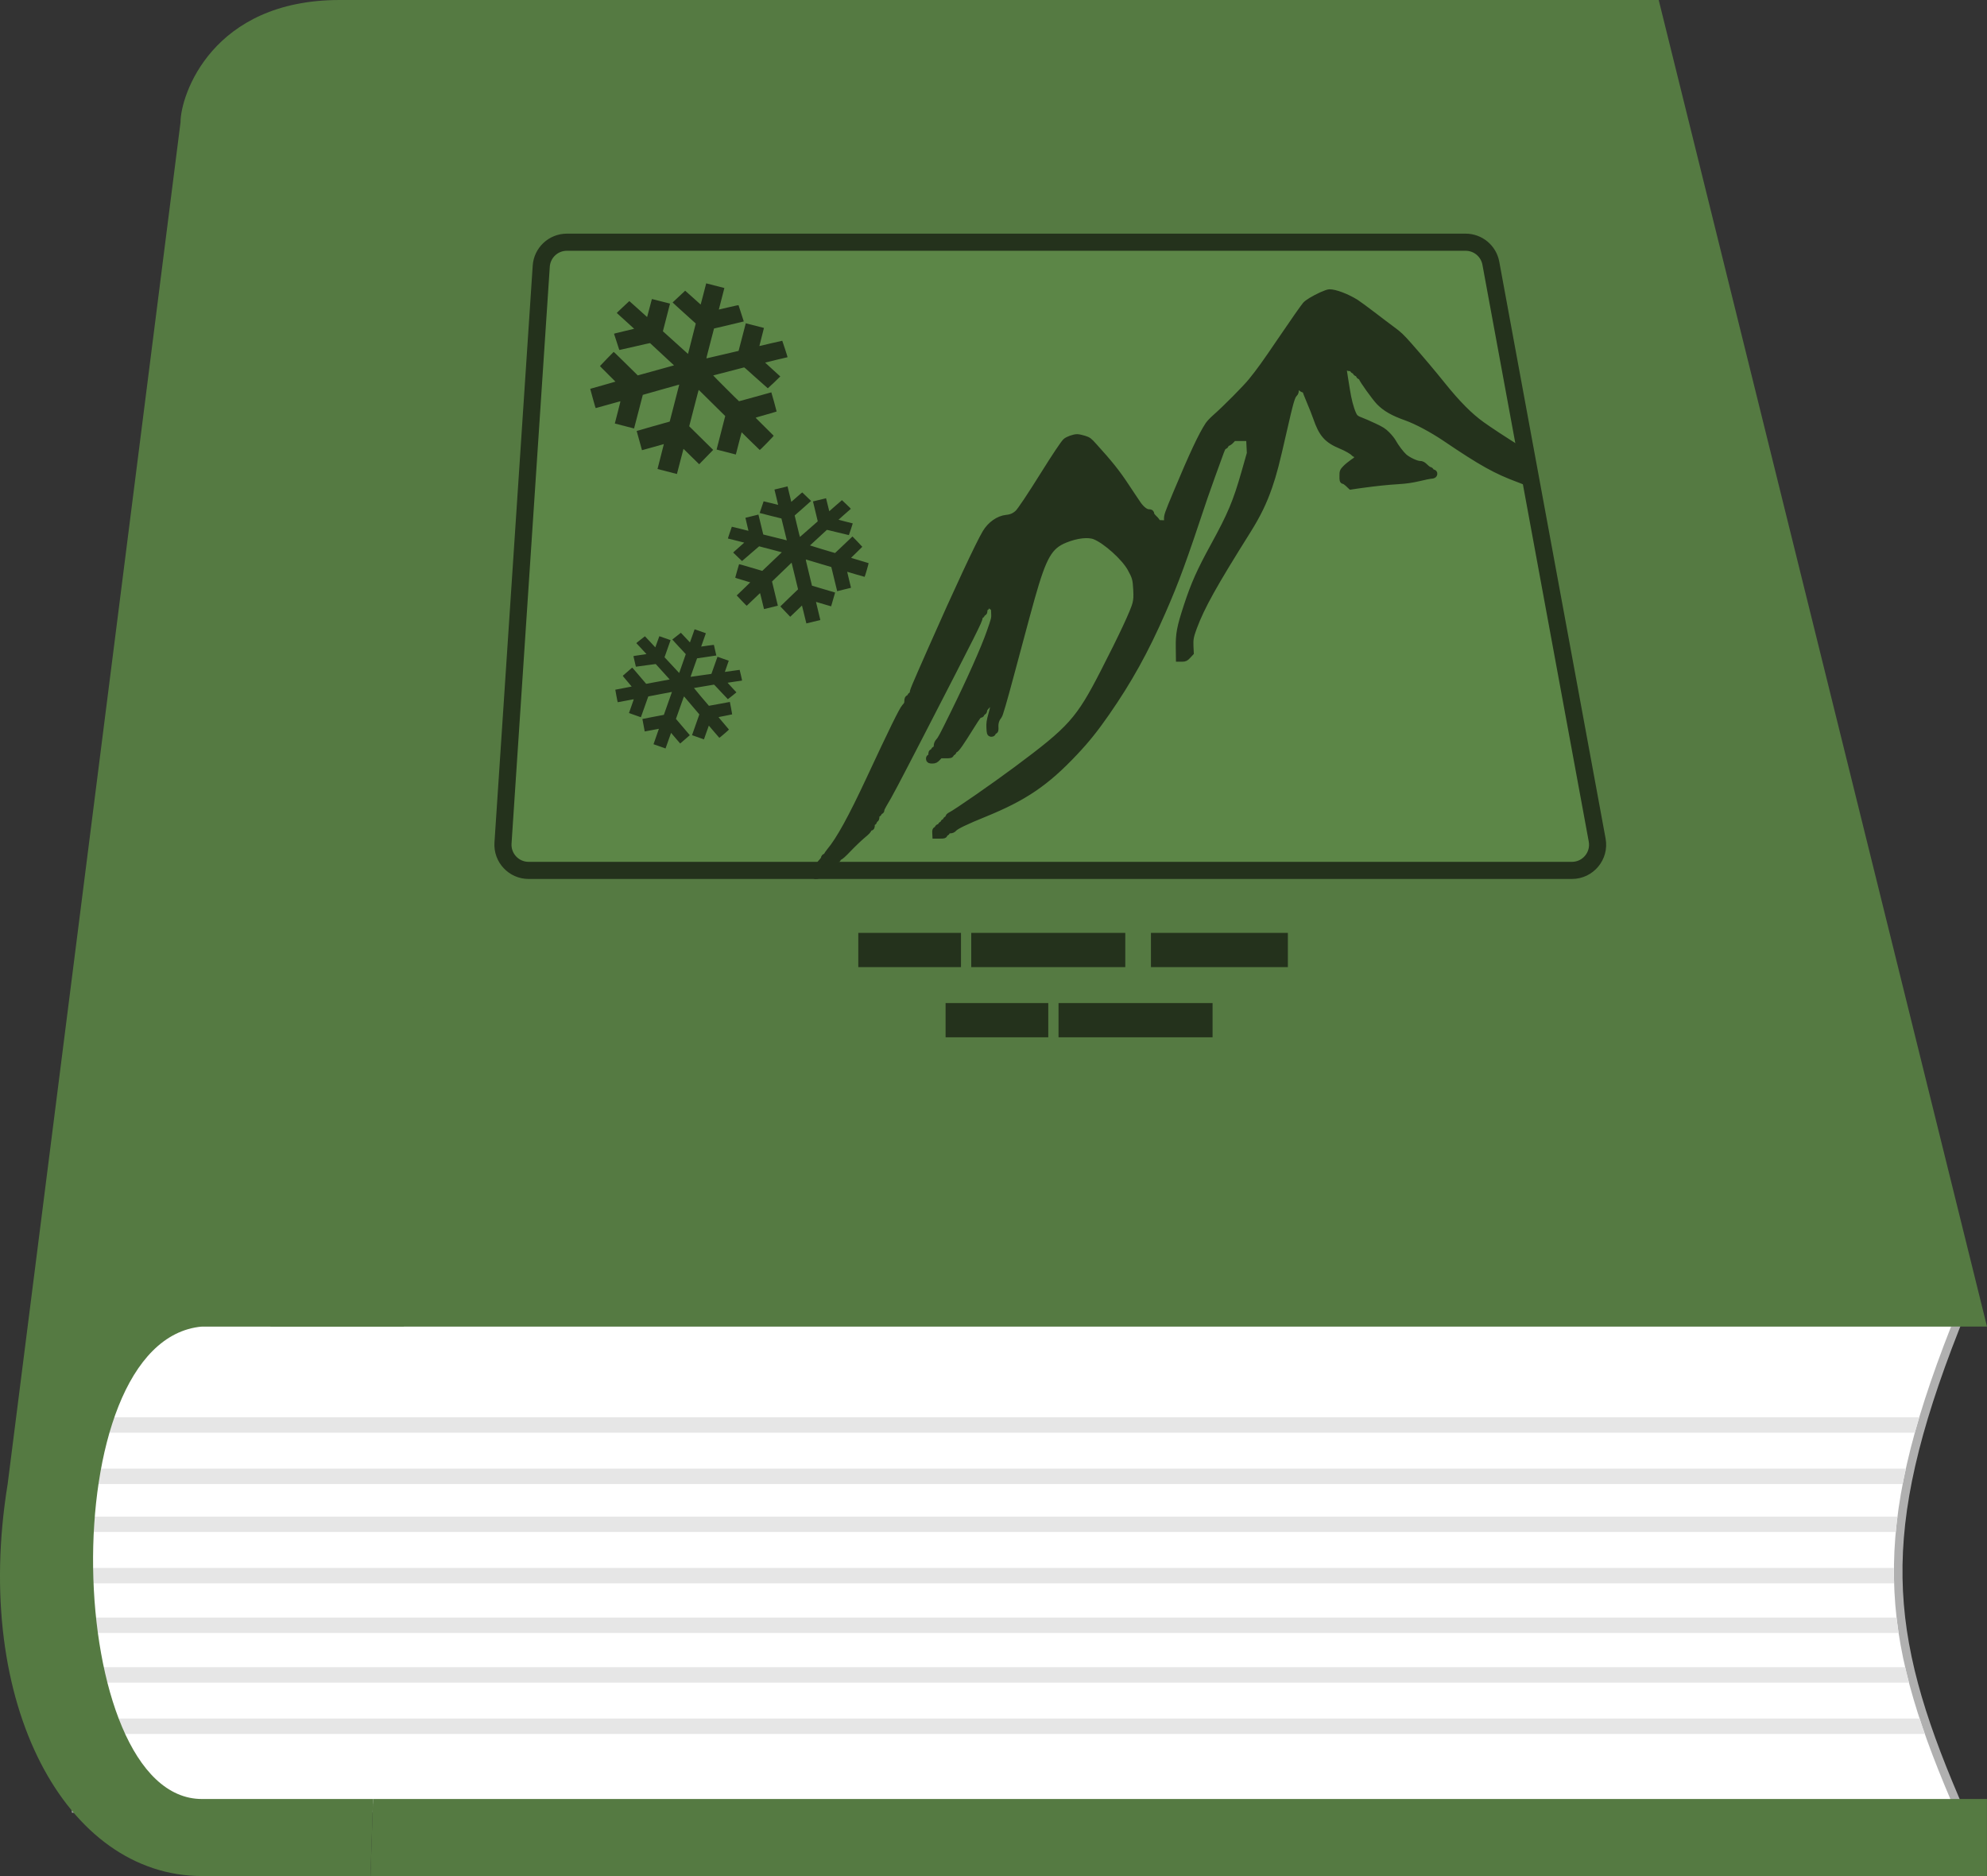 <svg width="1161" height="1096" viewBox="0 0 1161 1096" fill="none" xmlns="http://www.w3.org/2000/svg">
<rect x="0" y="0" width="1161" height="1096" fill="#333333" stroke="none"/>
<path d="M47 772.5H44.5V775V1054V1056.5L47.005 1056.5L1140 1054.5L1143.78 1054.49L1142.3 1051.02C1121.55 1002.42 1109.85 963.581 1109.15 922.015C1108.44 880.438 1118.72 835.895 1142.33 775.916L1143.67 772.5H1140H47Z" fill="white" stroke="#B0B0B0" stroke-width="5"/>
<path fill-rule="evenodd" clip-rule="evenodd" d="M46.971 837V828H1121.39C1120.48 831.038 1119.61 834.037 1118.79 837H46.971ZM46.971 867V858H1113.55C1112.88 861.035 1112.26 864.034 1111.69 867H46.971ZM46.971 895V886H1108.65C1108.27 889.028 1107.94 892.026 1107.67 895H46.971ZM46.971 925V916H1106.59C1106.57 919.016 1106.6 922.014 1106.69 925H46.971ZM46.971 954V945H1108.12C1108.47 948.001 1108.86 951 1109.32 954H46.971ZM46.971 983V974H1113.14C1113.83 976.987 1114.57 979.985 1115.36 983H46.971ZM46.971 1013V1004H1121.58C1122.55 1006.97 1123.57 1009.97 1124.64 1013H46.971Z" fill="#E6E6E6"/>
<path d="M217.971 1051H1160.97V1096H216.471L217.971 1051Z" fill="#557A42"/>
<path d="M208.936 0H969.178L1161 775H158L208.936 0Z" fill="#557A42"/>
<path d="M105.471 71.5C105.471 55.5 123.971 -1.55568e-05 198.471 0H282.971L235.971 775H117.971C29.471 783 36.966 1051 118 1051H218L216.471 1096H117.971C38.971 1096 -16.529 996 4.471 867L105.471 71.5Z" fill="#557A42"/>
<path d="M501.5 555L768 555M552.5 596H713" stroke="#24321C" stroke-width="20" stroke-dasharray="60 6 90 15 80 30"/>
<path d="M293.903 492.507L316.251 155.508C316.773 147.626 323.319 141.5 331.218 141.5H856.35C863.585 141.5 869.79 146.665 871.101 153.781L933.227 490.781C934.927 499.999 927.849 508.5 918.476 508.5H308.87C300.195 508.5 293.329 501.163 293.903 492.507Z" fill="#5C8647" stroke="#24321C" stroke-width="10"/>
<path d="M762.954 178.172C764.035 176.914 767.59 174.778 772.097 172.642C774.036 171.764 776.133 171.002 776.743 171.002C779.98 170.925 786.859 173.557 792.09 176.799C793.588 177.791 798.018 180.995 801.942 184.008C805.827 187.022 811.015 190.912 813.429 192.705C817.226 195.451 818.747 196.901 823.352 202.126C830.1 209.793 836.986 217.956 842.594 224.936C851.412 235.921 858.634 243.168 865.71 248.241C870.371 251.585 878.029 256.602 887.408 262.493L895.544 283.142C892.948 281.962 890.336 280.909 887.408 279.824C874.124 274.903 865.773 270.25 844.746 256.022C836.896 250.721 827.81 245.876 821.562 243.664C814.071 240.994 809.638 238.477 806.023 234.777C803.615 232.336 795.873 221.541 795.824 220.549C795.799 220.054 795.519 219.787 795.062 219.787C794.566 219.787 794.246 219.481 794.141 218.909C794.039 218.375 793.678 218.032 793.141 217.956C792.565 217.879 792.245 217.574 792.22 217.078C792.198 216.621 791.918 216.354 791.422 216.354C790.926 216.354 790.646 216.087 790.622 215.591C790.589 214.942 790.317 214.828 789.059 214.828C787.801 214.828 787.528 214.714 787.496 214.065C787.471 213.569 787.191 213.302 786.695 213.302C786.2 213.302 785.92 213.035 785.895 212.539C785.871 212.043 785.59 211.776 785.095 211.776C784.675 211.776 784.34 211.929 784.347 212.082C784.406 213.264 786.795 228.369 787.459 231.763C788.482 237.027 790.183 242.1 791.442 243.664C792.092 244.465 793.232 245.152 794.862 245.724C796.221 246.22 799.689 247.745 802.577 249.08C807.066 251.178 808.207 251.903 810.252 253.925C811.574 255.221 813.118 257.129 813.703 258.158C815.503 261.401 818.479 265.291 820.394 267.008C822.666 268.991 827.545 271.28 829.528 271.28C830.748 271.28 831.259 271.585 832.739 272.996C833.702 273.95 834.807 274.713 835.15 274.713C835.493 274.713 835.892 275.056 836.027 275.475C836.164 275.933 836.598 276.238 837.094 276.238C837.666 276.238 837.866 276.429 837.812 276.887C837.761 277.383 837.315 277.611 836.213 277.688C835.376 277.726 832.129 278.374 829.003 279.137C824.667 280.129 821.752 280.548 817.078 280.854C810.274 281.273 804.168 281.922 795.193 283.142L789.363 283.981L787.682 282.379C786.764 281.54 785.698 280.815 785.317 280.815C784.707 280.815 784.618 280.548 784.651 278.145C784.638 275.59 784.705 275.399 786.263 273.759C787.169 272.805 789.11 271.203 790.548 270.212C793.168 268.457 793.24 268.381 793.161 266.779C793.097 265.482 792.967 265.177 792.357 265.177C791.976 265.177 791.391 264.91 791.105 264.528C790.177 263.498 786.842 261.591 783.495 260.218C775.436 256.862 772.484 253.467 769.232 244.007C768.518 241.909 766.819 237.637 765.482 234.51C764.145 231.382 763.05 228.521 763.031 228.14C763.006 227.644 762.728 227.415 762.118 227.415C761.622 227.415 760.881 227.072 760.479 226.652C759.997 226.156 759.259 225.889 758.268 225.889H756.819L756.9 227.53C756.961 228.75 756.764 229.399 756.219 229.933C754.69 231.382 753.846 234.357 749.899 251.636C745.519 270.936 744.045 276.582 741.446 284.134C738.28 293.326 734.751 300.574 728.958 309.842C708.888 341.806 702.063 354.088 697.414 366.447C695.498 371.634 695.132 373.465 695.342 377.699L695.52 381.284L694 382.924C692.661 384.374 692.251 384.565 690.802 384.565H689.086L689.007 378.347C688.876 370.337 689.6 366.485 693.572 354.317C697.81 341.387 701.172 333.834 709.213 319.149C719.281 300.764 722.387 293.441 727.421 275.781L730.538 264.833L730.309 260.218L730.082 255.641H725.392H720.703L719.291 257.167C718.496 258.044 717.499 258.692 717.041 258.692C716.431 258.692 716.14 258.959 716.092 259.532C716.042 260.066 715.718 260.447 715.226 260.523C714.62 260.6 714.128 261.439 713.147 263.956C711.025 269.601 704.964 286.537 703.6 290.542C691.157 327.922 687.062 339.136 679.117 357.292C669.12 380.178 659.46 397.571 646.364 416.414C639.852 425.797 634.718 432.205 627.944 439.376C611.103 457.265 598.488 465.809 574.943 475.383C564.478 479.617 558.445 482.516 557.294 483.889C556.607 484.652 556.046 484.881 554.75 484.881C553.378 484.881 553.116 484.995 553.149 485.644C553.173 486.14 552.92 486.407 552.424 486.407C551.928 486.407 551.675 486.674 551.699 487.169C551.733 487.856 551.47 487.932 549.259 487.932H546.781L546.705 486.407C546.643 485.148 546.744 484.881 547.392 484.881C547.887 484.881 548.141 484.614 548.117 484.118C548.088 483.546 548.346 483.355 549.032 483.355C549.718 483.355 549.976 483.164 549.947 482.592C549.923 482.096 550.176 481.829 550.672 481.829C551.167 481.829 551.421 481.562 551.396 481.067C551.372 480.571 551.626 480.304 552.121 480.304C552.617 480.304 552.87 480.037 552.846 479.541C552.821 479.045 553.075 478.778 553.571 478.778C554.104 478.778 554.32 478.511 554.29 477.901C554.257 477.252 554.618 476.833 555.548 476.375C558.75 474.811 580.754 459.554 593.881 449.789C626.018 425.912 630.534 420.877 645.067 392.575C655.637 372.016 662.67 356.987 663.678 352.715C664.277 350.198 664.358 348.748 664.138 344.324C663.841 338.335 663.428 336.924 660.624 331.889C656.987 325.443 646.413 315.945 639.911 313.237C635.979 311.597 629.154 312.36 622.277 315.144C612.971 318.92 609.564 324.794 602.687 349.092C600.807 355.767 600.161 358.131 590.508 394.1C586.327 409.739 584.043 417.482 583.503 418.131C581.992 419.961 581.263 422.174 581.384 424.615C581.485 426.636 581.422 426.903 580.736 426.903C580.24 426.903 579.986 427.17 580.011 427.666C580.035 428.162 579.782 428.429 579.286 428.429C578.6 428.429 578.51 428.162 578.365 425.225C578.228 422.479 578.399 421.296 579.5 417.368C580.472 413.897 580.764 412.104 580.673 410.273C580.565 408.099 580.476 407.832 579.789 407.832C579.218 407.832 579.04 408.099 579.076 408.824C579.116 409.625 578.971 409.777 578.353 409.625C577.736 409.472 577.591 409.625 577.623 410.273C577.646 410.731 577.049 411.761 576.213 412.6C575.378 413.439 574.781 414.469 574.804 414.927C574.834 415.537 574.582 415.842 573.976 415.918C573.408 415.994 573.192 416.262 573.291 416.719C573.39 417.177 573.171 417.368 572.523 417.368C571.798 417.368 570.904 418.55 567.513 423.966C561.05 434.341 558.666 437.774 557.719 437.889C557.189 437.965 556.899 438.27 556.923 438.766C556.946 439.224 556.692 439.491 556.197 439.491C555.701 439.491 555.447 439.758 555.472 440.254C555.506 440.94 555.243 441.016 552.345 441.016H549.181L547.77 442.542C546.538 443.839 546.13 444.068 544.719 444.068C543.346 444.068 543.074 443.953 543.042 443.305C543.017 442.809 543.271 442.542 543.766 442.542C544.415 442.542 544.516 442.275 544.453 441.016C544.391 439.758 544.492 439.491 545.14 439.491C545.636 439.491 545.889 439.224 545.867 438.766C545.842 438.27 546.132 437.965 546.7 437.889C547.383 437.812 547.52 437.507 547.562 436.058C547.576 434.799 547.881 434.036 548.641 433.197C549.941 431.748 550.674 430.374 557.635 416.223C566.781 397.686 575.151 378.881 578.389 369.613C581.295 361.335 581.295 361.335 581.123 357.864C580.97 354.775 580.875 354.393 580.27 354.508C579.855 354.584 579.577 354.355 579.47 353.745C579.322 353.058 579.047 352.906 577.789 352.906C576.455 352.906 576.306 352.982 576.351 353.898C576.391 354.699 576.244 354.813 575.625 354.622C574.927 354.393 574.858 354.546 574.936 356.11C575.01 357.597 574.909 357.864 574.261 357.864C573.765 357.864 573.511 358.131 573.536 358.627C573.56 359.123 573.307 359.39 572.811 359.39C572.201 359.39 572.062 359.657 572.119 360.801C572.194 362.327 569.348 367.972 538.186 428.429C523.091 457.685 519.117 465.199 516.433 469.509C515.518 471.035 514.757 472.599 514.779 473.057C514.804 473.552 514.55 473.819 514.055 473.819C513.559 473.819 513.305 474.086 513.33 474.582C513.355 475.078 513.101 475.345 512.643 475.345C512.033 475.345 511.896 475.65 511.848 476.985C511.834 478.244 511.66 478.587 511.125 478.549C510.665 478.511 510.486 478.74 510.518 479.388C510.55 480.037 510.335 480.304 509.801 480.304C509.153 480.304 509.052 480.571 509.114 481.829C509.182 483.203 509.114 483.355 508.237 483.355C507.512 483.355 507.293 483.546 507.325 484.194C507.358 484.843 506.417 485.873 503.778 488.009C501.839 489.649 498.198 493.12 495.698 495.752C492.582 499.032 490.902 500.52 490.33 500.52C489.72 500.52 489.465 500.748 489.491 501.282C489.516 501.778 489.262 502.045 488.767 502.045C488.271 502.045 488.017 502.312 488.042 502.808C488.067 503.304 487.813 503.571 487.355 503.571C486.86 503.571 486.57 503.876 486.52 504.41C486.468 504.906 486.182 505.287 485.877 505.287C485.572 505.287 485.246 505.631 485.153 506.05C485.059 506.47 484.621 506.851 484.205 506.928C483.751 507.004 482.796 507.729 482.035 508.53C481.238 509.369 480.242 510.055 479.823 510.055C479.366 510.055 478.696 510.399 478.336 510.818C477.975 511.238 477.268 511.581 476.772 511.581C476.01 511.581 475.886 511.39 475.82 510.055L475.744 508.53H477.269H478.794L478.715 506.928C478.647 505.554 478.853 505.097 480.155 503.685C481.025 502.77 481.698 501.74 481.679 501.359C481.66 500.977 481.988 500.672 482.48 500.596C482.972 500.52 483.338 500.214 483.321 499.871C483.306 499.566 484.014 498.46 484.878 497.43C490.46 490.831 497.56 477.939 508.173 455.167C521.369 426.827 527.257 414.85 528.775 413.172C530.115 411.761 530.352 411.15 530.396 409.739C530.439 408.29 530.576 407.984 531.259 407.908C531.827 407.832 532.117 407.527 532.092 407.031C532.069 406.573 532.323 406.306 532.819 406.306C533.39 406.306 533.568 406.039 533.526 405.2C533.454 403.751 533.762 403.026 544.524 378.652C559.226 345.315 572.014 317.967 575.955 311.33C578.735 306.638 583.522 303.244 588.075 302.786C590.921 302.519 592.86 301.642 594.83 299.849C596.287 298.476 601.826 290.237 610.091 277.001C616.626 266.55 621.524 259.226 622.761 258.044C623.814 256.976 627.561 255.641 629.352 255.641C630.115 255.641 631.888 256.022 633.359 256.48C635.877 257.281 636.193 257.51 639.139 260.79C648.092 270.631 652.604 276.276 657.717 284.058C660.642 288.444 663.776 293.212 664.759 294.585C666.813 297.56 669.311 299.506 671.141 299.506C672.209 299.506 672.407 299.658 672.443 300.383C672.47 300.917 673.205 301.909 674.286 302.938C675.284 303.854 676.06 304.884 676 305.227C675.947 305.685 676.526 305.837 679.123 305.914L682.255 306.028L682.136 303.625C682.02 301.298 682.219 300.688 687.637 287.719C696.84 265.711 702.252 254.153 706.154 248.279C706.83 247.288 708.75 245.266 710.468 243.779C716.132 238.82 727.969 226.881 731.274 222.8C735.981 217.002 739.334 212.349 748.251 199.189C756.28 187.365 761.48 179.965 762.954 178.172Z" fill="#24321C" stroke="#24321C" stroke-width="4"/>
<path d="M384.995 425.766L383.424 430.276L381.847 434.784L388.871 437.261L390.491 432.703L392.114 428.154L394.762 431.264C396.221 432.978 397.422 434.377 397.432 434.368C397.447 434.361 398.646 433.326 400.095 432.072C401.543 430.818 402.806 429.729 402.897 429.652L403.067 429.513L394.96 419.992L397.291 413.381C399.238 407.861 399.631 406.78 399.68 406.842C399.698 406.861 400.22 407.476 401.045 408.447C401.859 409.406 402.969 410.713 404.181 412.139L408.624 417.364L404.347 429.496L411.314 431.952L412.734 427.928C413.515 425.713 414.164 423.907 414.175 423.911C414.187 423.915 415.553 425.514 417.203 427.463C418.861 429.408 420.259 431.024 420.31 431.042C420.449 431.098 425.98 426.34 425.922 426.217C425.902 426.165 424.536 424.548 422.886 422.618C421.237 420.682 419.866 419.062 419.84 419.008C419.801 418.937 420.628 418.76 423.788 418.161C425.987 417.742 427.791 417.377 427.803 417.342C427.833 417.257 426.511 410.096 426.46 410.078C426.432 410.068 423.686 410.576 420.359 411.213C417.028 411.849 414.265 412.351 414.214 412.333C414.087 412.294 405.41 401.975 405.478 401.947C405.528 401.922 416.81 400.013 417.131 399.981C417.291 399.967 417.411 400.085 421.266 404.225C423.45 406.573 425.259 408.48 425.287 408.468C425.478 408.384 430.313 404.537 430.284 404.483C430.269 404.456 429.095 403.184 427.684 401.671C426.27 400.151 425.121 398.893 425.124 398.867C425.125 398.846 427.011 398.555 429.312 398.221C431.612 397.892 433.528 397.617 433.573 397.606C433.63 397.599 433.456 396.739 432.929 394.479C432.53 392.766 432.187 391.355 432.169 391.337C432.15 391.325 430.2 391.594 427.832 391.931L423.527 392.552L424.665 389.275L425.806 386.004L419.227 383.685L417.453 388.682L415.674 393.677L409.64 394.547C406.323 395.024 403.572 395.415 403.53 395.417C403.47 395.417 403.84 394.333 405.377 390.008L407.302 384.6L412.921 383.789C416.007 383.343 418.539 382.961 418.546 382.942C418.56 382.904 417.184 376.893 417.125 376.754C417.107 376.704 416.009 376.841 413.566 377.189C411.623 377.471 409.96 377.705 409.867 377.716L409.693 377.736L412.438 369.949L405.86 367.629L404.504 371.472C403.759 373.586 403.139 375.311 403.128 375.307C403.118 375.304 401.926 374.03 400.481 372.478C399.036 370.926 397.846 369.664 397.832 369.67C397.766 369.706 392.835 373.59 392.813 373.62C392.797 373.647 394.568 375.578 396.746 377.912L400.704 382.165L396.852 393.175L393.468 389.541C391.603 387.539 389.678 385.472 389.185 384.941L388.283 383.981L391.815 373.965L388.538 372.82L385.254 371.678L382.895 378.197L379.876 374.951C378.21 373.164 376.844 371.71 376.83 371.716C376.821 371.724 375.677 372.617 374.287 373.699C372.285 375.266 371.779 375.687 371.823 375.746C371.856 375.79 373.196 377.235 374.807 378.959C376.416 380.687 377.728 382.111 377.722 382.126C377.717 382.14 376.005 382.395 373.911 382.699C371.047 383.109 370.109 383.265 370.111 383.325C370.118 383.392 371.198 388.078 371.463 389.17C371.496 389.328 371.551 389.477 371.58 389.498C371.603 389.517 374.197 389.162 377.34 388.709C380.594 388.242 383.092 387.908 383.142 387.936C383.218 387.99 391.255 396.857 391.3 396.948C391.324 396.989 386.094 397.886 377.871 399.441L377.556 399.503L373.508 394.745C370.419 391.114 369.437 389.997 369.374 390.033C369.201 390.126 363.927 394.716 363.883 394.804C363.853 394.87 364.583 395.763 366.466 397.974C367.908 399.663 369.082 401.066 369.082 401.085C369.076 401.102 366.921 401.523 364.299 402.024L359.52 402.932L359.554 403.143C359.569 403.263 359.868 404.909 360.218 406.804C360.694 409.392 360.877 410.246 360.948 410.245C361.001 410.238 363.087 409.85 365.585 409.377C368.083 408.903 370.176 408.512 370.239 408.515C370.343 408.507 370.273 408.726 368.928 412.539L367.507 416.57L374.474 419.026L378.794 406.865L385.521 405.579L387.095 405.279C390.064 404.714 392.344 404.28 392.435 404.268L392.618 404.236L387.89 417.627L381.619 418.812C378.171 419.47 375.354 420.017 375.354 420.036C375.389 420.35 376.685 427.315 376.707 427.323C376.724 427.329 378.598 426.982 380.871 426.552L384.995 425.766Z" fill="#24321C"/>
<path d="M468.586 353.75L469.877 358.977L471.163 364.206L479.321 362.222L478.046 356.921L476.779 351.625L481.195 352.932C483.628 353.653 485.623 354.236 485.626 354.221C485.636 354.205 486.132 352.49 486.729 350.414C487.325 348.337 487.848 346.532 487.886 346.403L487.961 346.167L474.444 342.164L472.578 334.485C471.019 328.073 470.725 326.81 470.809 326.839C470.839 326.846 471.71 327.105 473.087 327.515C474.446 327.92 476.298 328.472 478.32 329.072L485.733 331.273L489.159 345.363L497.252 343.396L496.115 338.721C495.49 336.148 494.992 334.043 495.005 334.04C495.018 334.037 497.292 334.706 500.051 335.531C502.814 336.348 505.129 337.014 505.188 337C505.354 336.966 507.65 329.069 507.519 328.989C507.468 328.952 505.183 328.265 502.436 327.458C499.688 326.644 497.396 325.958 497.338 325.923C497.258 325.879 497.93 325.203 500.546 322.692C502.364 320.944 503.843 319.489 503.834 319.449C503.809 319.35 498.154 313.4 498.095 313.414C498.062 313.422 495.781 315.592 493.032 318.241C490.275 320.891 487.975 323.066 487.916 323.08C487.772 323.122 473.227 318.716 473.273 318.648C473.305 318.593 482.786 309.847 483.07 309.618C483.212 309.507 483.397 309.544 489.587 311.083C493.095 311.956 495.977 312.643 495.996 312.615C496.125 312.418 498.323 305.809 498.263 305.776C498.233 305.76 496.341 305.28 494.077 304.72C491.805 304.155 489.946 303.674 489.933 303.647C489.921 303.627 491.524 302.191 493.491 300.46C495.461 298.734 497.101 297.295 497.138 297.257C497.186 297.215 496.493 296.509 494.604 294.699C493.174 293.327 491.981 292.205 491.953 292.2C491.927 292.2 490.251 293.654 488.222 295.43L484.538 298.665L483.596 294.87L482.661 291.079L475.019 292.937L476.419 298.748L477.813 304.561L472.65 309.096C469.81 311.589 467.453 313.651 467.414 313.679C467.358 313.716 467.04 312.463 465.83 307.433L464.32 301.14L469.128 296.916C471.768 294.596 473.925 292.677 473.92 292.655C473.909 292.61 468.91 287.78 468.769 287.684C468.721 287.649 467.768 288.454 465.675 290.286C464.014 291.748 462.587 292.993 462.505 293.06L462.353 293.186L460.154 284.141L452.513 285.999L453.598 290.463C454.195 292.918 454.671 294.929 454.659 294.932C454.646 294.935 452.737 294.466 450.417 293.889C448.097 293.313 446.197 292.853 446.187 292.867C446.147 292.942 443.88 299.645 443.877 299.687C443.879 299.722 446.74 300.457 450.233 301.321L456.59 302.902L459.727 315.672L454.295 314.321C451.301 313.578 448.21 312.81 447.418 312.613L445.975 312.261L443.146 300.627L439.347 301.563L435.543 302.505L437.327 310.114L432.478 308.906C429.804 308.244 427.619 307.712 427.609 307.726C427.606 307.738 427.075 309.286 426.428 311.163C425.502 313.876 425.283 314.585 425.361 314.613C425.419 314.635 427.573 315.175 430.156 315.811C432.74 316.453 434.855 316.991 434.859 317.008C434.863 317.025 433.403 318.319 431.612 319.895C429.159 322.046 428.369 322.77 428.409 322.825C428.456 322.885 432.359 326.645 433.282 327.514C433.411 327.642 433.555 327.749 433.594 327.752C433.628 327.755 435.86 325.824 438.549 323.462C441.336 321.018 443.489 319.164 443.554 319.161C443.659 319.165 456.707 322.593 456.806 322.652C456.853 322.675 452.465 326.741 445.656 333.271L445.397 333.523L438.645 331.52C433.493 329.992 431.878 329.542 431.84 329.614C431.734 329.808 429.578 337.391 429.59 337.5C429.603 337.581 430.842 337.975 433.981 338.904C436.383 339.613 438.355 340.215 438.366 340.233C438.371 340.253 436.595 341.977 434.426 344.063L430.472 347.862L430.634 348.04C430.722 348.145 432.017 349.516 433.515 351.09C435.557 353.241 436.255 353.935 436.321 353.891C436.367 353.851 438.098 352.202 440.166 350.217C442.234 348.232 443.971 346.574 444.031 346.538C444.125 346.466 444.193 346.717 445.27 351.146L446.408 355.827L454.501 353.86L451.097 339.715L456.659 334.36L457.961 333.108C460.417 330.747 462.304 328.934 462.382 328.867L462.536 328.724L466.311 344.282L461.118 349.259C458.266 352.003 455.942 354.254 455.953 354.272C456.18 354.547 461.69 360.328 461.717 360.322C461.737 360.317 463.293 358.836 465.174 357.031L468.586 353.75Z" fill="#24321C"/>
<path d="M387.885 259.439L386.039 266.717L384.185 273.994L395.525 276.914L397.439 269.555L399.361 262.208L403.933 266.717C406.453 269.203 408.524 271.231 408.538 271.214C408.561 271.201 410.298 269.417 412.396 267.255C414.493 265.093 416.323 263.215 416.454 263.082L416.702 262.841L402.705 249.035L405.453 238.363C407.748 229.451 408.218 227.704 408.302 227.795C408.334 227.823 409.235 228.714 410.659 230.123C412.065 231.514 413.981 233.409 416.075 235.477L423.748 243.055L418.704 262.639L429.952 265.536L431.626 259.039C432.547 255.463 433.317 252.546 433.336 252.551C433.354 252.555 435.712 254.873 438.562 257.7C441.425 260.52 443.835 262.861 443.917 262.882C444.144 262.95 452.157 254.744 452.048 254.559C452.01 254.481 449.65 252.133 446.802 249.336C443.955 246.529 441.586 244.18 441.539 244.099C441.469 243.992 442.739 243.602 447.607 242.232C450.993 241.276 453.769 240.458 453.783 240.402C453.819 240.264 450.771 229.229 450.688 229.208C450.643 229.196 446.411 230.367 441.288 231.819C436.156 233.268 431.898 234.432 431.815 234.41C431.612 234.368 416.613 219.39 416.715 219.337C416.79 219.291 434.2 214.76 434.699 214.666C434.948 214.622 435.151 214.79 441.754 220.75C445.496 224.128 448.59 226.868 448.632 226.846C448.919 226.688 455.966 220.002 455.914 219.922C455.887 219.883 453.875 218.05 451.458 215.872C449.035 213.685 447.064 211.871 447.065 211.83C447.065 211.797 449.979 211.084 453.537 210.247C457.094 209.418 460.058 208.726 460.127 208.703C460.215 208.684 459.825 207.359 458.69 203.892C457.833 201.264 457.102 199.1 457.072 199.075C457.04 199.059 454.023 199.746 450.36 200.597L443.702 202.157L445.036 196.869L446.377 191.591L435.757 188.856L433.66 196.924L431.555 204.991L422.224 207.177C417.093 208.378 412.838 209.366 412.772 209.374C412.678 209.383 413.111 207.634 414.927 200.651L417.204 191.917L425.894 189.88C430.667 188.76 434.581 187.817 434.589 187.786C434.605 187.724 431.629 178.498 431.519 178.287C431.484 178.212 429.782 178.576 426.003 179.455C422.999 180.162 420.426 180.756 420.281 180.785L420.011 180.839L423.249 168.268L412.628 165.533L411.03 171.737C410.151 175.149 409.415 177.937 409.398 177.932C409.381 177.928 407.341 176.096 404.866 173.862C402.391 171.629 400.355 169.815 400.334 169.826C400.235 169.891 393.043 176.648 393.011 176.697C392.991 176.742 396.028 179.525 399.757 182.884L406.537 189.005L402.007 206.775L396.211 201.545C393.017 198.663 389.719 195.688 388.874 194.925L387.33 193.543L391.495 177.374L386.206 176.028L380.907 174.688L378.103 185.221L372.931 180.548C370.077 177.977 367.739 175.886 367.717 175.897C367.705 175.911 366.035 177.465 364.006 179.349C361.084 182.078 360.348 182.807 360.427 182.893C360.483 182.957 362.779 185.037 365.538 187.517C368.294 190.005 370.543 192.056 370.537 192.079C370.531 192.103 367.884 192.736 364.646 193.498C360.215 194.532 358.767 194.903 358.78 194.997C358.799 195.101 361.13 202.293 361.694 203.968C361.768 204.21 361.874 204.436 361.922 204.465C361.961 204.491 365.976 203.582 370.836 202.444C375.87 201.268 379.737 200.403 379.818 200.441C379.945 200.515 393.743 213.305 393.826 213.443C393.869 213.503 385.8 215.621 373.133 219.179L372.648 219.32L365.659 212.419C360.325 207.154 358.635 205.539 358.54 205.604C358.282 205.773 350.647 213.683 350.591 213.826C350.554 213.934 351.818 215.233 355.069 218.439C357.559 220.888 359.589 222.924 359.591 222.954C359.584 222.982 356.267 223.936 352.228 225.077L344.868 227.152L344.949 227.478C344.989 227.665 345.681 230.202 346.489 233.122C347.588 237.11 347.991 238.423 348.101 238.412C348.184 238.394 351.398 237.502 355.246 236.419C359.094 235.337 362.319 234.438 362.417 234.434C362.58 234.407 362.499 234.759 360.914 240.916L359.238 247.422L370.486 250.319L375.592 230.682L385.953 227.749L388.377 227.065C392.95 225.774 396.462 224.783 396.603 224.752L396.886 224.678L391.308 246.297L381.648 249.007C376.337 250.509 372 251.751 372.002 251.781C372.1 252.268 375.08 263.001 375.117 263.01C375.144 263.017 378.032 262.218 381.533 261.233L387.885 259.439Z" fill="#24321C"/>
</svg>

